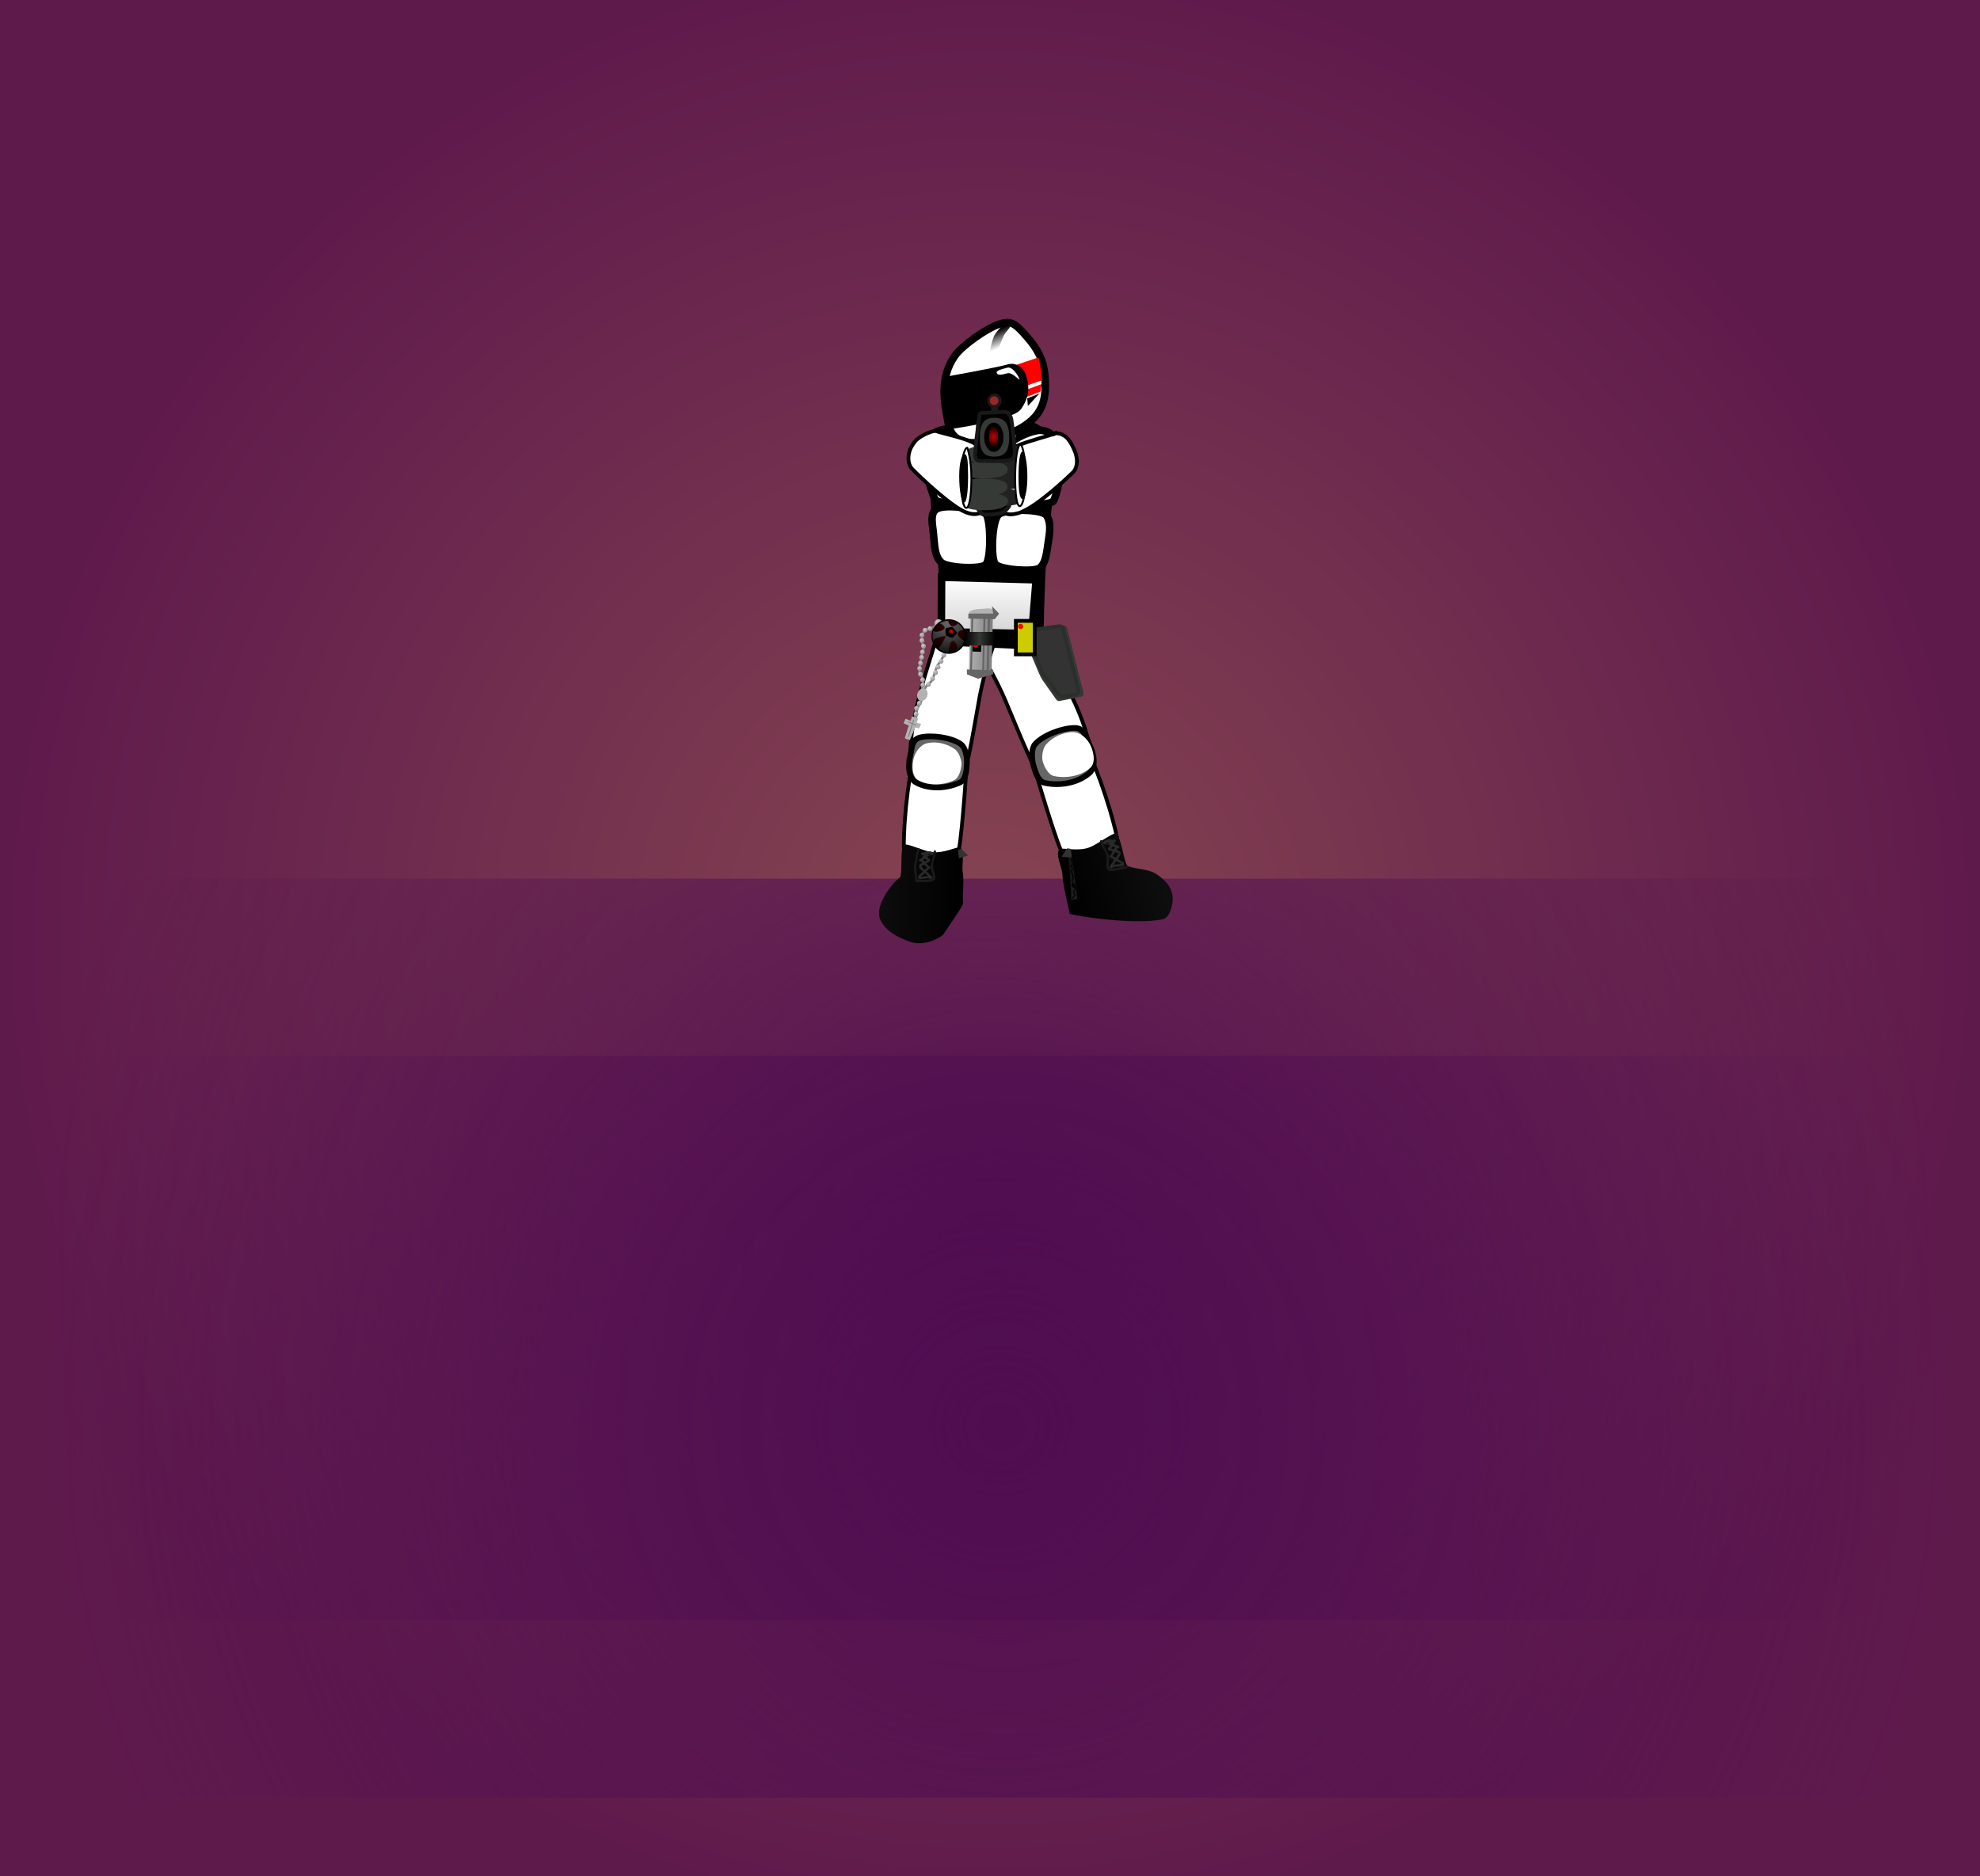 <svg version="1.1" xmlns="http://www.w3.org/2000/svg" xmlns:xlink="http://www.w3.org/1999/xlink" width="525" height="497.502" viewBox="0,0,525,497.502"><rect x="0" y="0" width="525" height="497.502" fill="#808080" stroke="none"/><defs><radialGradient cx="240" cy="180" r="262.5" gradientUnits="userSpaceOnUse" id="color-1"><stop offset="0" stop-color="#864551"/><stop offset="1" stop-color="#5f1a4c"/></radialGradient><radialGradient cx="241.003" cy="262.603" r="254.505" gradientUnits="userSpaceOnUse" id="color-2"><stop offset="0" stop-color="#500e51"/><stop offset="1" stop-color="#500e51" stop-opacity="0"/></radialGradient><linearGradient x1="259.449" y1="166.339" x2="284.796" y2="159.87" gradientUnits="userSpaceOnUse" id="color-3"><stop offset="0" stop-color="#000000"/><stop offset="1" stop-color="#0e0e0e"/></linearGradient><linearGradient x1="261.431" y1="159.414" x2="264.759" y2="172.456" gradientUnits="userSpaceOnUse" id="color-4"><stop offset="0" stop-color="#151515"/><stop offset="1" stop-color="#212121"/></linearGradient><linearGradient x1="274.163" y1="157.538" x2="276.087" y2="165.076" gradientUnits="userSpaceOnUse" id="color-5"><stop offset="0" stop-color="#292929"/><stop offset="1" stop-color="#292929"/></linearGradient><linearGradient x1="233.18" y1="165.457" x2="208.138" y2="164.712" gradientUnits="userSpaceOnUse" id="color-6"><stop offset="0" stop-color="#000000"/><stop offset="1" stop-color="#0e0e0e"/></linearGradient><linearGradient x1="221.664" y1="161.011" x2="221.442" y2="168.459" gradientUnits="userSpaceOnUse" id="color-7"><stop offset="0" stop-color="#292929"/><stop offset="1" stop-color="#292929"/></linearGradient><linearGradient x1="252.239" y1="84.332" x2="252.239" y2="102.321" gradientUnits="userSpaceOnUse" id="color-8"><stop offset="0" stop-color="#ffffff"/><stop offset="1" stop-color="#cccccc"/></linearGradient><radialGradient cx="223.894" cy="97.618" r="1.217" gradientUnits="userSpaceOnUse" id="color-9"><stop offset="0" stop-color="#cccccc"/><stop offset="1" stop-color="#7f7f7f"/></radialGradient><radialGradient cx="222.755" cy="98.206" r="1.052" gradientUnits="userSpaceOnUse" id="color-10"><stop offset="0" stop-color="#cccccc"/><stop offset="1" stop-color="#7f7f7f"/></radialGradient><radialGradient cx="221.721" cy="99.285" r="1.305" gradientUnits="userSpaceOnUse" id="color-11"><stop offset="0" stop-color="#cccccc"/><stop offset="1" stop-color="#7f7f7f"/></radialGradient><radialGradient cx="221.704" cy="100.764" r="1.305" gradientUnits="userSpaceOnUse" id="color-12"><stop offset="0" stop-color="#cccccc"/><stop offset="1" stop-color="#7f7f7f"/></radialGradient><radialGradient cx="222.122" cy="102.359" r="1.227" gradientUnits="userSpaceOnUse" id="color-13"><stop offset="0" stop-color="#cccccc"/><stop offset="1" stop-color="#7f7f7f"/></radialGradient><radialGradient cx="221.982" cy="103.897" r="1.13" gradientUnits="userSpaceOnUse" id="color-14"><stop offset="0" stop-color="#cccccc"/><stop offset="1" stop-color="#7f7f7f"/></radialGradient><radialGradient cx="221.922" cy="105.22" r="1.295" gradientUnits="userSpaceOnUse" id="color-15"><stop offset="0" stop-color="#cccccc"/><stop offset="1" stop-color="#7f7f7f"/></radialGradient><radialGradient cx="221.5" cy="106.785" r="1.217" gradientUnits="userSpaceOnUse" id="color-16"><stop offset="0" stop-color="#cccccc"/><stop offset="1" stop-color="#7f7f7f"/></radialGradient><radialGradient cx="221.196" cy="108.226" r="1.139" gradientUnits="userSpaceOnUse" id="color-17"><stop offset="0" stop-color="#cccccc"/><stop offset="1" stop-color="#7f7f7f"/></radialGradient><radialGradient cx="221.264" cy="109.736" r="1.382" gradientUnits="userSpaceOnUse" id="color-18"><stop offset="0" stop-color="#cccccc"/><stop offset="1" stop-color="#7f7f7f"/></radialGradient><radialGradient cx="221.852" cy="111.236" r="1.246" gradientUnits="userSpaceOnUse" id="color-19"><stop offset="0" stop-color="#cccccc"/><stop offset="1" stop-color="#7f7f7f"/></radialGradient><radialGradient cx="221.978" cy="112.508" r="1.373" gradientUnits="userSpaceOnUse" id="color-20"><stop offset="0" stop-color="#cccccc"/><stop offset="1" stop-color="#7f7f7f"/></radialGradient><radialGradient cx="226.011" cy="95.991" r="2.058" gradientUnits="userSpaceOnUse" id="color-21"><stop offset="0" stop-color="#cccccc"/><stop offset="1" stop-color="#7f7f7f"/></radialGradient><radialGradient cx="228.958" cy="98.021" r="1.217" gradientUnits="userSpaceOnUse" id="color-22"><stop offset="0" stop-color="#cccccc"/><stop offset="1" stop-color="#7f7f7f"/></radialGradient><radialGradient cx="229.06" cy="99.658" r="1.217" gradientUnits="userSpaceOnUse" id="color-23"><stop offset="0" stop-color="#cccccc"/><stop offset="1" stop-color="#7f7f7f"/></radialGradient><radialGradient cx="228.739" cy="101.316" r="1.217" gradientUnits="userSpaceOnUse" id="color-24"><stop offset="0" stop-color="#cccccc"/><stop offset="1" stop-color="#7f7f7f"/></radialGradient><radialGradient cx="228.1" cy="103.033" r="1.217" gradientUnits="userSpaceOnUse" id="color-25"><stop offset="0" stop-color="#cccccc"/><stop offset="1" stop-color="#7f7f7f"/></radialGradient><radialGradient cx="227.552" cy="104.666" r="1.217" gradientUnits="userSpaceOnUse" id="color-26"><stop offset="0" stop-color="#cccccc"/><stop offset="1" stop-color="#7f7f7f"/></radialGradient><radialGradient cx="226.828" cy="106.292" r="1.217" gradientUnits="userSpaceOnUse" id="color-27"><stop offset="0" stop-color="#cccccc"/><stop offset="1" stop-color="#7f7f7f"/></radialGradient><radialGradient cx="226.02" cy="107.828" r="1.217" gradientUnits="userSpaceOnUse" id="color-28"><stop offset="0" stop-color="#cccccc"/><stop offset="1" stop-color="#7f7f7f"/></radialGradient><radialGradient cx="225.354" cy="109.299" r="1.217" gradientUnits="userSpaceOnUse" id="color-29"><stop offset="0" stop-color="#cccccc"/><stop offset="1" stop-color="#7f7f7f"/></radialGradient><radialGradient cx="224.578" cy="110.906" r="1.217" gradientUnits="userSpaceOnUse" id="color-30"><stop offset="0" stop-color="#cccccc"/><stop offset="1" stop-color="#7f7f7f"/></radialGradient><radialGradient cx="223.49" cy="112.397" r="1.217" gradientUnits="userSpaceOnUse" id="color-31"><stop offset="0" stop-color="#cccccc"/><stop offset="1" stop-color="#7f7f7f"/></radialGradient><radialGradient cx="220.971" cy="117.425" r="1.246" gradientUnits="userSpaceOnUse" id="color-32"><stop offset="0" stop-color="#cccccc"/><stop offset="1" stop-color="#7f7f7f"/></radialGradient><radialGradient cx="220.323" cy="118.705" r="1.373" gradientUnits="userSpaceOnUse" id="color-33"><stop offset="0" stop-color="#cccccc"/><stop offset="1" stop-color="#7f7f7f"/></radialGradient><radialGradient cx="220.196" cy="120.294" r="1.217" gradientUnits="userSpaceOnUse" id="color-34"><stop offset="0" stop-color="#cccccc"/><stop offset="1" stop-color="#7f7f7f"/></radialGradient><radialGradient cx="228.739" cy="96.75" r="9.747" gradientUnits="userSpaceOnUse" id="color-35"><stop offset="0" stop-color="#666666"/><stop offset="1" stop-color="#000000"/></radialGradient><radialGradient cx="228.164" cy="99.985" r="4.189" gradientUnits="userSpaceOnUse" id="color-36"><stop offset="0" stop-color="#370000"/><stop offset="1" stop-color="#000000"/></radialGradient><radialGradient cx="230.052" cy="101.348" r="3.573" gradientUnits="userSpaceOnUse" id="color-37"><stop offset="0" stop-color="#370000"/><stop offset="1" stop-color="#000000"/></radialGradient><radialGradient cx="227.756" cy="97.567" r="3.306" gradientUnits="userSpaceOnUse" id="color-38"><stop offset="0" stop-color="#370000"/><stop offset="1" stop-color="#000000"/></radialGradient><radialGradient cx="231.53" cy="99.171" r="2.907" gradientUnits="userSpaceOnUse" id="color-39"><stop offset="0" stop-color="#370000"/><stop offset="1" stop-color="#000000"/></radialGradient><radialGradient cx="230.095" cy="97.078" r="2.188" gradientUnits="userSpaceOnUse" id="color-40"><stop offset="0" stop-color="#370000"/><stop offset="1" stop-color="#000000"/></radialGradient><radialGradient cx="229.759" cy="98.628" r="1.067" gradientUnits="userSpaceOnUse" id="color-41"><stop offset="0" stop-color="#ff0000"/><stop offset="1" stop-color="#000000"/></radialGradient><linearGradient x1="241.463" y1="18.912" x2="243.239" y2="23.301" gradientUnits="userSpaceOnUse" id="color-42"><stop offset="0" stop-color="#000000"/><stop offset="1" stop-color="#ffffff"/></linearGradient><linearGradient x1="240.76" y1="94.783" x2="234.754" y2="94.635" gradientUnits="userSpaceOnUse" id="color-43"><stop offset="0" stop-color="#7f7f7f"/><stop offset="1" stop-color="#b2b2b2"/></linearGradient><linearGradient x1="241.436" y1="98.823" x2="237.105" y2="98.823" gradientUnits="userSpaceOnUse" id="color-44"><stop offset="0" stop-color="#000000"/><stop offset="1" stop-color="#353935"/></linearGradient><linearGradient x1="233.375" y1="98.823" x2="237.261" y2="98.823" gradientUnits="userSpaceOnUse" id="color-45"><stop offset="0" stop-color="#000000"/><stop offset="1" stop-color="#353935"/></linearGradient><radialGradient cx="240.953" cy="47.069" r="2.961" gradientUnits="userSpaceOnUse" id="color-46"><stop offset="0" stop-color="#c30000"/><stop offset="1" stop-color="#c30000" stop-opacity="0"/></radialGradient><radialGradient cx="243.003" cy="309.603" r="254.505" gradientUnits="userSpaceOnUse" id="color-47"><stop offset="0" stop-color="#500e51"/><stop offset="1" stop-color="#500e51" stop-opacity="0"/></radialGradient></defs><g transform="translate(22.5,68.751)"><g data-paper-data="{&quot;isPaintingLayer&quot;:true}" fill-rule="nonzero" stroke-linejoin="miter" stroke-miterlimit="10" stroke-dasharray="" stroke-dashoffset="0" style="mix-blend-mode: normal"><path d="M-22.5,428.751v-497.502h525v497.502z" fill="url(#color-1)" stroke="none" stroke-width="0" stroke-linecap="butt"/><path d="M-13.502,360.951v-196.697h509.009v196.697z" fill="url(#color-2)" stroke="none" stroke-width="0" stroke-linecap="butt"/><g><path d="M250.865,131.921c0,0 10.617,-10.366 13.543,-4.91c2.766,5.157 7.092,16.412 9.253,26.224c-0.19,3.37 -12.739,8.178 -14.8,3.613c-2.062,-4.565 -7.996,-24.928 -7.996,-24.928z" data-paper-data="{&quot;origRot&quot;:0,&quot;index&quot;:null}" fill="#ffffff" stroke="#000000" stroke-width="1" stroke-linecap="round"/><path d="M252.371,98.779c2.789,5.167 4.691,7.94 7.34,13.18c3.329,6.583 5.113,10.387 6.88,17.549c-0.042,3.636 -13.625,7.925 -15.908,2.977c-2.284,-4.948 -5.116,-12.011 -6.705,-15.709c-2.454,-5.765 -6.454,-12.376 -6.454,-12.376c0,0 11.651,-11.54 14.847,-5.62z" data-paper-data="{&quot;origRot&quot;:0,&quot;index&quot;:null}" fill="#ffffff" stroke="#000000" stroke-width="1" stroke-linecap="round"/><g data-paper-data="{&quot;origRot&quot;:0}" stroke-linecap="round"><path d="M266.371,128.674c1.124,2.245 1.922,5.941 -0.059,7.604c-3.006,2.62 -7.806,3.465 -11.805,2.589c-1.878,-0.432 -2.577,-3.239 -3.113,-5.09c-0.308,-1.588 -0.482,-3.999 0.584,-5.212c2.129,-2.421 7.428,-4.331 10.536,-4.271c2.446,-0.017 2.816,2.305 3.857,4.381z" data-paper-data="{&quot;origPos&quot;:null}" fill="#666666" stroke="#000000" stroke-width="1.5"/><path d="M266.571,128.755c0.914,1.824 1.562,4.827 -0.048,6.178c-2.442,2.129 -6.342,2.815 -9.591,2.103c-1.526,-0.351 -2.568,-2.485 -2.988,-3.993c-0.266,-1.286 0.061,-3.397 0.933,-4.377c1.735,-1.95 4.548,-3.31 7.091,-3.269c1.964,-0.007 3.757,1.671 4.603,3.358z" fill="#ffffff" stroke="none" stroke-width="0.812"/></g><path d="M259.183,163.086c-0.102,-2.028 -2.212,-5.885 -0.529,-6.713c0.665,-0.327 4.548,0.637 7.383,-0.296c2.757,-0.908 7.044,-4.688 7.693,-3.623c1.327,2.175 1.885,8.113 2.88,8.506c2.2,0.865 5.425,0.573 7.822,2.288c2.397,1.716 4.177,3.68 4.006,6.837c-0.037,0.683 -0.537,4.432 -2.542,4.909c-7.257,1.727 -24.631,-1.012 -24.728,-1.46c0,0 -1.834,-7.458 -1.985,-10.449z" fill="url(#color-3)" stroke="none" stroke-width="1" stroke-linecap="round"/><g stroke="none" stroke-linecap="butt"><g data-paper-data="{&quot;origPos&quot;:null}"><path d="M261.555,169.877c0,0 -0.152,-3.642 -0.286,-6.052c-0.163,-2.932 -0.779,-7.42 -0.779,-7.42c0,0 0.175,-0.062 0.383,-0.032c0.293,0.042 0.718,0.26 0.718,0.26l1.524,12.992z" data-paper-data="{&quot;origPos&quot;:null}" fill="url(#color-4)" stroke-width="0"/><path d="M261.766,162.902c0.106,0.01 0.115,0.1 0.115,0.13c0.041,0.066 0.08,0.13 0.109,0.203c0.278,0.702 0.362,0.915 -0.061,1.525c-0.273,0.384 0.268,0.197 0.288,0.709c0.004,0.105 0.436,0.203 0.381,0.311c-0.33,0.636 0.438,0.646 0.076,1.369c-0.23,0.444 -0.719,0.838 -0.059,1.169c0.27,0.455 -0.442,0.833 -0.643,1.235c0,0 -0.057,0.114 -0.171,0.057c-0.114,-0.057 -0.057,-0.171 -0.057,-0.171c0.133,-0.266 0.644,-0.86 0.741,-0.9c-0.77,-0.397 -0.288,-0.975 -0.039,-1.503c0.25,-0.499 -1.126,-0.52 -0.816,-1.18c0.067,-0.133 0.212,-0.426 0.308,-0.552c-0.169,-0.05 -0.489,-0.279 -0.218,-0.688c0.244,-0.353 0.192,-0.888 0.034,-1.286c-0.026,-0.067 -0.059,-0.115 -0.097,-0.176l-0.029,-0.136c0,0 0.012,-0.127 0.139,-0.115z" data-paper-data="{&quot;origPos&quot;:null,&quot;origRot&quot;:0}" fill="#000000" stroke-width="0.5"/><path d="M262,163.499c-0.106,-0.003 -0.122,-0.091 -0.124,-0.121c-0.046,-0.063 -0.089,-0.124 -0.123,-0.195c-0.327,-0.681 -0.425,-0.887 -0.046,-1.526c0.246,-0.402 -0.282,-0.178 -0.337,-0.687c-0.011,-0.105 0.276,-0.412 0.323,-0.524c0.285,-0.658 -0.482,-0.613 -0.172,-1.36c0.198,-0.459 -0.174,-0.674 -0.856,-0.958c-0.301,-0.435 0.383,-0.862 0.555,-1.277c0,0 0.049,-0.118 0.167,-0.069c0.118,0.049 0.069,0.167 0.069,0.167c-0.114,0.275 -0.582,0.903 -0.676,0.95c0.796,0.341 1.188,0.74 0.977,1.284c-0.214,0.516 0.435,0.68 0.172,1.36c-0.057,0.137 -0.181,0.44 -0.268,0.572c0.173,0.038 0.507,0.244 0.266,0.671c-0.219,0.369 -0.129,0.899 0.057,1.286c0.031,0.065 0.067,0.111 0.109,0.168l0.038,0.133c0,0 -0.003,0.128 -0.131,0.124z" data-paper-data="{&quot;origPos&quot;:null,&quot;index&quot;:null}" fill="#000000" stroke-width="0.5"/></g><path d="M258.998,158.441l1.464,-2.24l0.945,0.155l0.22,2.263z" data-paper-data="{&quot;origPos&quot;:null}" fill="#333333" stroke-width="0"/></g><g stroke="none" stroke-width="0.5" stroke-linecap="butt"><path d="M275.471,160.091c0.009,0.032 0.014,0.062 0.014,0.089c0.039,0.033 0.077,0.085 0.108,0.164c0.123,0.313 -0.103,0.429 -0.103,0.429c-0.91,0.467 -2.19,0.057 -3.043,0.608c-0.048,0.025 -0.096,0.049 -0.144,0.074l-0.258,0.047c-0.049,0.02 -0.114,0.024 -0.185,-0.027c-0.047,-0.027 -0.095,-0.075 -0.13,-0.159c-0.041,-0.08 -0.048,-0.154 -0.042,-0.215c0.002,-0.1 0.042,-0.162 0.084,-0.2c0.419,-0.527 0.779,-1.091 1.165,-1.648c-0.235,-0.159 -0.458,-0.33 -0.661,-0.516l-0.242,0.036c-0.138,0.02 -0.279,-0.112 -0.315,-0.295c-0.023,-0.117 0.003,-0.227 0.06,-0.296l0.188,-0.235l0.02,0.027c0.149,-0.17 0.328,-0.534 0.522,-0.93c-0.229,-0.092 -0.46,-0.196 -0.687,-0.248v0.001l-0.322,-0.056c-0.118,-0.017 -0.227,-0.137 -0.257,-0.295c-0.023,-0.117 0.003,-0.227 0.06,-0.296l0.188,-0.235l0.074,0.099c0.078,-0.239 0.205,-0.469 0.361,-0.685c-0.329,-0.185 -1.751,-0.093 -1.947,-0.278c-0.206,-1.063 1.725,-1.482 2.733,-1.033l0.074,-0.038l-0.001,-0.18l0.322,0.056c0.118,0.017 0.227,0.137 0.257,0.295c0.031,0.158 -0.026,0.302 -0.131,0.352c-0.063,0.032 -0.181,0.093 -0.283,0.145c-0.057,0.03 -0.11,0.056 -0.144,0.074c-0.267,0.059 0.549,0.102 0.233,0.469c0.329,0.132 0.636,0.229 0.859,0.267l0.158,0.027c0.118,0.017 0.227,0.137 0.257,0.295c0.036,0.183 -0.047,0.349 -0.185,0.369l-0.307,0.045l-0.003,-0.016c-0.075,0.152 -0.164,0.311 -0.261,0.473c1.395,0.351 1.435,0.958 0.354,2.31c-0.014,0.018 -0.029,0.036 -0.043,0.054c0.502,0.318 0.984,0.647 1.241,0.755l0.174,0.079c0,0 0.094,-0.086 0.187,0.239zM273.454,159.577c-0.234,0.331 -0.457,0.668 -0.685,0.999c0.672,-0.136 1.406,-0.079 2.061,-0.267c-0.43,-0.222 -0.91,-0.459 -1.376,-0.732zM274.066,157.472c-0.289,-0.049 -0.646,-0.164 -0.883,-0.23c-0.259,0.387 -0.53,0.761 -0.743,1.068c0.221,0.023 0.547,0.18 0.901,0.384c0.061,-0.081 0.124,-0.162 0.188,-0.242c0.163,-0.204 0.357,-0.653 0.538,-0.98zM271.662,154.732c-0.421,0.076 -0.848,0.086 -1.124,0.033c0.19,0.132 0.418,0.265 0.658,0.389c0.149,-0.151 0.307,-0.292 0.466,-0.421zM273.147,155.897c-0.17,-0.064 -0.348,-0.138 -0.527,-0.219c-0.208,0.233 -0.41,0.435 -0.595,0.536c0.255,0.09 0.51,0.202 0.764,0.274c0.117,-0.222 0.238,-0.429 0.358,-0.591z" data-paper-data="{&quot;origPos&quot;:null,&quot;origRot&quot;:0}" fill="url(#color-5)"/><path d="M276.392,161.426c-0.089,0.07 -0.172,0.087 -0.243,0.078l0.017,0.01c-1.336,0.341 -2.6,0.731 -3.983,0.737c-2.184,0.011 -0.965,-2.742 -1.296,-4.041c-0.242,-1.35 -1.376,-2.365 -1.73,-3.753c0,0 -0.084,-0.328 0.244,-0.412c0.328,-0.084 0.412,0.244 0.412,0.244c0.245,0.961 1.331,3.079 1.73,3.753c0.344,1.346 -0.69,3.538 0.637,3.532c1.326,-0.006 2.535,-0.389 3.819,-0.716l0.451,0.093c0,0 0.21,0.266 -0.057,0.476z" data-paper-data="{&quot;origPos&quot;:null}" fill="#1a1a1a"/></g><path d="M234.005,131.494c0,0 -1.287,20.273 -2.259,24.971c-0.972,4.698 -13.706,2.828 -14.589,-0.282c-0.032,-9.622 1.657,-21.047 3.163,-26.445c1.594,-5.711 13.685,1.756 13.685,1.756z" data-paper-data="{&quot;origPos&quot;:null,&quot;origRot&quot;:0,&quot;index&quot;:null}" fill="#ffffff" stroke="#000000" stroke-width="1" stroke-linecap="round"/><path d="M240.717,102.981c0,0 -2.356,7.016 -3.443,12.917c-0.711,3.788 -1.881,10.982 -2.981,16.084c-1.099,5.102 -14.691,3.934 -15.491,0.545c0.153,-7.064 1.025,-10.992 2.759,-17.841c1.381,-5.451 2.578,-8.441 4.104,-13.853c1.749,-6.201 15.052,2.148 15.052,2.148z" data-paper-data="{&quot;origPos&quot;:null,&quot;origRot&quot;:0,&quot;index&quot;:null}" fill="#ffffff" stroke="#000000" stroke-width="1" stroke-linecap="round"/><g data-paper-data="{&quot;origPos&quot;:null,&quot;origRot&quot;:0}" stroke-linecap="round"><path d="M218.834,131.702c0.539,-2.158 0.399,-4.405 2.689,-4.901c2.892,-0.706 8.245,-0.029 10.74,1.788c1.25,0.911 1.592,3.201 1.636,4.749c-0.115,1.842 -0.18,4.612 -1.845,5.409c-3.555,1.656 -8.218,1.87 -11.575,0.05c-2.199,-1.14 -2.227,-4.762 -1.646,-7.095z" data-paper-data="{&quot;origPos&quot;:null}" fill="#666666" stroke="#000000" stroke-width="1.5"/><path d="M219.739,132.437c0.438,-1.754 1.763,-3.697 3.6,-4.101c2.368,-0.57 5.282,0.113 7.311,1.572c1.02,0.733 1.767,2.639 1.788,3.896c-0.078,1.497 -0.605,3.71 -1.958,4.357c-2.888,1.345 -6.677,1.519 -9.404,0.04c-1.787,-0.926 -1.809,-3.869 -1.337,-5.764z" data-paper-data="{&quot;origPos&quot;:null}" fill="#ffffff" stroke="none" stroke-width="0.812"/></g><path d="M210.709,174.56c-1.054,-3.405 3.432,-9.273 5.308,-10.541c0.848,-0.575 0.127,-6.242 0.913,-8.552c0.384,-1.131 5.182,1.505 7.948,1.777c2.845,0.28 6.272,-1.434 6.962,-1.267c1.746,0.421 0.58,4.467 0.909,6.385c0.484,2.827 -0.139,5.641 0.113,8.517c0.004,0.503 -3.11,5.018 -5.14,8.015c-0.774,1.143 -5.282,3.274 -8.617,2.203c-3.334,-1.072 -7.342,-3.13 -8.396,-6.535z" data-paper-data="{&quot;origPos&quot;:null}" fill="url(#color-6)" stroke="none" stroke-width="1" stroke-linecap="round"/><path d="M231.779,158.837l-0.268,-2.161l0.85,-0.342l1.837,1.788z" fill="#333333" stroke="none" stroke-width="0" stroke-linecap="butt"/><g stroke="none" stroke-width="0.5" stroke-linecap="butt"><path d="M221.1,163.408l0.146,-0.111c0.218,-0.155 0.599,-0.563 1.002,-0.965c-0.017,-0.014 -0.034,-0.028 -0.052,-0.042c-1.293,-1.038 -1.383,-1.613 -0.152,-2.233c-0.125,-0.131 -0.241,-0.261 -0.343,-0.387l0,0.015l-0.297,0.022c-0.133,0.01 -0.245,-0.127 -0.25,-0.306c-0.004,-0.154 0.072,-0.289 0.179,-0.33l0.142,-0.059c0.2,-0.083 0.467,-0.238 0.747,-0.43c-0.373,-0.276 0.381,-0.488 0.119,-0.487c-0.035,-0.009 -0.09,-0.023 -0.15,-0.039c-0.106,-0.028 -0.229,-0.06 -0.295,-0.077c-0.108,-0.025 -0.192,-0.148 -0.196,-0.302c-0.004,-0.154 0.072,-0.289 0.179,-0.33l0.289,-0.119l0.036,0.168l0.077,0.02c0.848,-0.631 2.741,-0.642 2.77,0.394c-0.145,0.214 -1.493,0.425 -1.762,0.667c0.192,0.169 0.358,0.357 0.481,0.564l0.049,-0.108l0.225,0.18c0.068,0.053 0.115,0.15 0.118,0.264c0.004,0.154 -0.072,0.289 -0.179,0.33l-0.289,0.119l-0,-0.001c-0.201,0.096 -0.395,0.241 -0.59,0.375c0.264,0.329 0.508,0.632 0.682,0.76l0.013,-0.029l0.225,0.18c0.068,0.053 0.115,0.15 0.118,0.264c0.005,0.179 -0.099,0.332 -0.232,0.342l-0.234,0.017c-0.151,0.216 -0.324,0.423 -0.51,0.621c0.477,0.44 0.931,0.892 1.433,1.297c0.047,0.026 0.097,0.076 0.12,0.169c0.019,0.056 0.027,0.127 0.006,0.21c-0.015,0.086 -0.049,0.141 -0.088,0.176c-0.056,0.063 -0.117,0.073 -0.167,0.064l-0.251,0.01c-0.05,-0.013 -0.1,-0.026 -0.15,-0.039c-0.913,-0.337 -2.023,0.315 -2.971,0.068c0,0 -0.236,-0.061 -0.186,-0.38c0.013,-0.081 0.037,-0.137 0.067,-0.176c-0.005,-0.026 -0.007,-0.054 -0.005,-0.086c0.018,-0.324 0.125,-0.263 0.125,-0.263zM221.62,163.74c0.652,0.039 1.325,-0.168 1.982,-0.181c-0.282,-0.262 -0.561,-0.53 -0.849,-0.791c-0.378,0.352 -0.778,0.675 -1.133,0.972zM221.741,160.929c0.237,0.267 0.513,0.647 0.707,0.803c0.077,0.061 0.152,0.124 0.226,0.187c0.288,-0.265 0.56,-0.479 0.762,-0.547c-0.263,-0.242 -0.595,-0.535 -0.918,-0.842c-0.207,0.111 -0.517,0.293 -0.777,0.399zM223.938,158.162c0.199,-0.166 0.384,-0.337 0.534,-0.501c-0.247,0.107 -0.648,0.188 -1.057,0.204c0.175,0.088 0.353,0.187 0.523,0.296zM222.728,159.743c0.223,-0.12 0.437,-0.278 0.657,-0.416c-0.194,-0.055 -0.425,-0.202 -0.668,-0.376c-0.15,0.113 -0.301,0.219 -0.447,0.315c0.146,0.126 0.302,0.295 0.458,0.477z" data-paper-data="{&quot;origPos&quot;:null,&quot;origRot&quot;:0}" fill="url(#color-7)"/><path d="M220.241,164.679l0.402,-0.181c1.268,0.038 2.479,0.142 3.719,-0.129c1.241,-0.271 -0.183,-2.104 -0.144,-3.434c0.232,-0.713 0.804,-2.92 0.832,-3.869c0,0 0.01,-0.324 0.334,-0.315c0.324,0.01 0.315,0.334 0.315,0.334c-0.041,1.371 -0.888,2.557 -0.832,3.869c-0.038,1.284 1.677,3.602 -0.366,4.048c-1.295,0.283 -2.557,0.183 -3.877,0.144l0.013,-0.012c-0.064,0.023 -0.145,0.025 -0.244,-0.022c-0.293,-0.14 -0.152,-0.433 -0.152,-0.433z" data-paper-data="{&quot;origPos&quot;:null}" fill="#1a1a1a"/></g><path d="M226.451,99.663c0,0 0.434,-12.567 -0.37,-20.544c-0.555,-5.507 -4.222,-20.216 0.37,-31.463c4.592,-11.248 27.49,-6.594 29.798,-0.37c2.308,6.224 -0.982,26.851 -1.296,31.463c-0.555,8.162 -0.74,20.914 -0.74,20.914z" data-paper-data="{&quot;origPos&quot;:null}" fill="#000000" stroke="none" stroke-width="0" stroke-linecap="butt"/><path d="M223.015,49.429c0.672,-3.293 4.089,-4.831 6.941,-4.289c2.852,0.542 6.804,2.509 8.646,4.727c1.144,1.383 1.897,11.441 -0.111,13.326c-1.79,1.795 -12.402,2.068 -13.104,0.444c-1.517,-3.53 -3.217,-10.066 -2.372,-14.208z" data-paper-data="{&quot;origPos&quot;:null,&quot;index&quot;:null}" fill="#ffffff" stroke="#000000" stroke-width="2" stroke-linecap="round"/><path d="M256.911,63.955c-0.702,1.623 -11.313,1.35 -13.104,-0.444c-2.008,-1.884 -1.255,-11.943 -0.111,-13.326c1.842,-2.219 5.794,-4.186 8.646,-4.727c2.852,-0.542 5.406,1.367 6.077,4.66c0.845,4.142 0.008,10.307 -1.509,13.838z" data-paper-data="{&quot;origPos&quot;:null}" fill="#ffffff" stroke="#000000" stroke-width="2" stroke-linecap="round"/><path d="M254.991,67.92c1.594,2.416 0.551,5.831 0.222,8.717c-0.312,1.859 -0.592,4.176 -2.11,5.275c-1.466,1.068 -10.156,0.5 -11.66,-0.999c-1.284,-1.254 -1.023,-11.285 0.777,-13.159c1.494,-1.655 11.622,-1.572 12.77,0.167z" data-paper-data="{&quot;origPos&quot;:null}" fill="#ffffff" stroke="#000000" stroke-width="2" stroke-linecap="round"/><path d="M239.017,67.635c1.209,1.869 1.333,11.637 -0.111,13.326c-1.142,1.308 -10.211,0.945 -11.826,-0.555c-1.847,-1.715 -1.761,-4.811 -2.054,-7.329c-0.139,-2.279 -1.139,-5.612 0.777,-6.829c2.503,-1.588 12.432,0.165 13.215,1.388z" data-paper-data="{&quot;origPos&quot;:null}" fill="#ffffff" stroke="#000000" stroke-width="2" stroke-linecap="round"/><path d="M250.98,100.656l-23.894,-0.777l0.074,-15.547l25.078,0.666z" data-paper-data="{&quot;origPos&quot;:null}" fill="url(#color-8)" stroke="#000000" stroke-width="2" stroke-linecap="round"/><g fill="#000000" stroke="none"><path d="M249.373,49.85l1.835,0.085l-0.256,2.817l2.689,0.085v1.622l-2.732,-0.213v8.409l-1.707,-0.085l0.128,-8.409l-2.689,0.085v-1.409l2.817,0.085z" stroke-width="0.154" stroke-linecap="round"/><g stroke-width="0.121" stroke-linecap="butt"><path d="M253.829,62.488c0,0.121 -0.04,0.175 -0.121,0.175c-0.591,0.027 -1.183,0.04 -1.774,0.067c-0.04,0 -0.067,0 -0.094,0c0,-0.107 -0.013,-0.188 -0.013,-0.282c0,-0.04 0.04,-0.094 0.081,-0.094c0.094,-0.027 0.188,-0.04 0.296,-0.067c0.175,-0.04 0.202,-0.081 0.202,-0.255c0,-0.376 0.027,-0.766 0.013,-1.142c-0.013,-0.564 -0.054,-1.142 -0.067,-1.707c0,-0.322 0.027,-0.632 0.027,-0.954c0,-0.229 0,-0.47 -0.013,-0.712c-0.04,0.094 -0.083,0.188 -0.134,0.282c-0.208,0.39 -0.433,0.699 -0.659,1.042c-0.184,0.282 -0.42,0.469 -0.598,0.726c-0.157,0.228 -0.305,0.454 -0.484,0.659c-0.13,0.147 -0.197,0.54 -0.356,0.423c-0.694,-0.565 -0.99,-1.251 -1.505,-1.868c-0.304,-0.372 -0.653,-0.733 -0.954,-1.102c-0.075,-0.092 -0.054,-0.081 -0.067,-0.121h-0.027c0,0.269 0,0.538 0,0.806c0.013,0.645 0.027,1.304 0.027,1.949c0,0.484 -0.027,0.981 -0.04,1.465c0,0.121 0.013,0.242 0.027,0.363c0.013,0.094 0.094,0.148 0.188,0.161c0.067,0.013 0.121,0.013 0.188,0.013c0.094,0 0.107,0.054 0.094,0.121c-0.013,0.081 -0.013,0.148 -0.013,0.228c0,0.067 -0.04,0.067 -0.094,0.067c-0.228,0.013 -0.457,0.027 -0.672,0.027c-0.242,0.013 -0.47,0.013 -0.712,0.027c-0.081,0 -0.121,-0.013 -0.107,-0.107c0.013,-0.081 0,-0.161 0,-0.228c0,-0.081 0.04,-0.107 0.121,-0.121c0.107,-0.013 0.215,-0.027 0.309,-0.067c0.027,-0.013 0.067,-0.067 0.067,-0.094c0.013,-0.309 0.013,-0.632 0.027,-0.941c0.013,-0.336 0.04,-0.672 0.054,-1.021c0,-0.094 0,-0.202 -0.013,-0.296c-0.04,-0.322 -0.027,-0.659 -0.027,-1.008c0,-0.511 -0.013,-1.008 -0.013,-1.519c0,-0.175 0,-0.363 -0.013,-0.538c-0.027,-0.121 -0.107,-0.175 -0.229,-0.175c-0.013,0 -0.027,0 -0.027,0c-0.242,-0.013 -0.282,-0.081 -0.228,-0.309c0,-0.027 0.054,-0.067 0.081,-0.067c0.107,0 0.215,0 0.323,0c0.322,0.013 0.645,0 0.954,0c0.175,0 0.193,0.1 0.269,0.188c0.352,0.391 0.545,0.759 0.813,1.156c0.363,0.469 0.697,0.966 1.082,1.445c0.096,0.12 0.013,0.11 0.121,0c0.511,-0.511 0.999,-1.052 1.438,-1.566c0.236,-0.275 0.385,-0.622 0.632,-0.887c0.109,-0.117 0.175,-0.282 0.39,-0.282c0.376,0.013 0.766,0 1.142,0.013c0.081,0 0.107,0.04 0.107,0.121c0,0.202 0,0.202 -0.215,0.215c-0.215,0 -0.282,-0.054 -0.282,0.269c0,0.269 0,0.524 0.013,0.793c0,0.094 0.013,0.188 0.013,0.282c0,0.457 0,0.9 0,1.357c0,0.578 -0.013,1.142 -0.013,1.72c0,0.322 -0.013,0.645 -0.027,0.981c0,0.175 0.04,0.242 0.215,0.255c0.054,0 0.107,0.027 0.161,0.013c0.121,-0.027 0.121,0.054 0.121,0.121z"/></g></g><g><path d="M220.057,121.649c0,0 0.041,0.2 0.073,0.16c0.091,-0.113 0.129,-0.307 0.174,-0.467c0.023,-0.082 0.012,-0.171 0.029,-0.255c0.032,-0.164 0.094,-0.323 0.115,-0.488c0.014,-0.111 -0.001,-0.224 -0.008,-0.335c-0.006,-0.092 -0.033,-0.184 -0.03,-0.277c0.006,-0.171 -0.003,-0.35 0.057,-0.51c0.152,-0.41 0.388,-0.785 0.572,-1.181c0.046,-0.099 0.044,-0.162 0.087,-0.233c0.077,-0.13 0.191,-0.235 0.268,-0.365c0.042,-0.071 0.05,-0.147 0.087,-0.233c0.146,-0.344 0.449,-1.028 0.449,-1.028" fill="none" stroke="#7f7f7f" stroke-width="0.897" stroke-linecap="round"/><path d="M222.097,114.46c-0.344,-0.431 0.296,-2.176 0.112,-3.24c-0.097,-0.56 -0.878,-0.871 -0.923,-1.437c-0.113,-1.403 0.247,-2.811 0.469,-4.2c0.145,-0.905 0.601,-1.765 0.633,-2.681c0.02,-0.569 -0.504,-1.07 -0.484,-1.638c0.032,-0.916 0.164,-1.892 0.633,-2.681c0.246,-0.415 0.879,-0.402 1.318,-0.603c0.439,-0.201 0.918,-0.333 1.318,-0.603c0.422,-0.285 0.637,-0.873 1.117,-1.043c0.442,-0.156 0.961,-0.007 1.4,0.156c0.439,0.163 0.929,0.39 1.162,0.797c0.253,0.442 0.109,1.013 0.164,1.519c0.055,0.506 0.251,1.018 0.164,1.519c-0.233,1.35 -0.632,2.678 -1.11,3.962c-0.32,0.859 -0.816,1.647 -1.273,2.443c-0.234,0.407 -0.606,0.733 -0.797,1.162c-0.555,1.247 -0.798,2.632 -1.43,3.843c-0.235,0.451 -0.775,0.666 -1.117,1.043c-0.483,0.533 -1.107,1.994 -1.355,1.683z" fill="none" stroke="#7f7f7f" stroke-width="0.615" stroke-linecap="round"/><path d="M224.673,97.675c0.068,0.148 0.079,0.322 0.018,0.487c-0.061,0.165 -0.184,0.289 -0.332,0.357c-0.148,0.068 -0.322,0.079 -0.487,0.018c-0.165,-0.061 -0.289,-0.184 -0.357,-0.332c-0.068,-0.148 -0.079,-0.322 -0.018,-0.487c0.061,-0.165 0.184,-0.289 0.332,-0.357c0.148,-0.068 0.322,-0.079 0.487,-0.018c0.165,0.061 0.289,0.184 0.357,0.332z" fill="url(#color-9)" stroke="none" stroke-width="0.135" stroke-linecap="butt"/><path d="M223.322,98.121c0.068,0.148 0.079,0.322 0.018,0.487c-0.061,0.165 -0.184,0.289 -0.332,0.357c-0.148,0.068 -0.322,0.079 -0.487,0.018c-0.165,-0.061 -0.289,-0.184 -0.357,-0.332c-0.068,-0.148 -0.079,-0.322 -0.018,-0.487c0.061,-0.165 0.184,-0.289 0.332,-0.357c0.148,-0.068 0.322,-0.079 0.487,-0.018c0.165,0.061 0.289,0.184 0.357,0.332z" fill="url(#color-10)" stroke="none" stroke-width="0.135" stroke-linecap="butt"/><path d="M222.539,99.429c0.068,0.148 0.079,0.322 0.018,0.487c-0.061,0.165 -0.184,0.289 -0.332,0.357c-0.148,0.068 -0.322,0.079 -0.487,0.018c-0.165,-0.061 -0.289,-0.184 -0.357,-0.332c-0.068,-0.148 -0.079,-0.322 -0.018,-0.487c0.061,-0.165 0.184,-0.289 0.332,-0.357c0.148,-0.068 0.322,-0.079 0.487,-0.018c0.165,0.061 0.289,0.184 0.357,0.332z" fill="url(#color-11)" stroke="none" stroke-width="0.135" stroke-linecap="butt"/><path d="M222.543,100.852c0.068,0.148 0.079,0.322 0.018,0.487c-0.061,0.165 -0.184,0.289 -0.332,0.357c-0.148,0.068 -0.322,0.079 -0.487,0.018c-0.165,-0.061 -0.289,-0.184 -0.357,-0.332c-0.068,-0.148 -0.079,-0.322 -0.018,-0.487c0.061,-0.165 0.184,-0.289 0.332,-0.357c0.148,-0.068 0.322,-0.079 0.487,-0.018c0.165,0.061 0.289,0.184 0.357,0.332z" fill="url(#color-12)" stroke="none" stroke-width="0.135" stroke-linecap="butt"/><path d="M222.95,102.307c0.068,0.148 0.079,0.322 0.018,0.487c-0.061,0.165 -0.184,0.289 -0.332,0.357c-0.148,0.068 -0.322,0.079 -0.487,0.018c-0.165,-0.061 -0.289,-0.184 -0.357,-0.332c-0.068,-0.148 -0.079,-0.322 -0.018,-0.487c0.061,-0.165 0.184,-0.289 0.332,-0.357c0.148,-0.068 0.322,-0.079 0.487,-0.018c0.165,0.061 0.289,0.184 0.357,0.332z" fill="url(#color-13)" stroke="none" stroke-width="0.135" stroke-linecap="butt"/><path d="M222.648,103.912c0.068,0.148 0.079,0.322 0.018,0.487c-0.061,0.165 -0.184,0.289 -0.332,0.357c-0.148,0.068 -0.322,0.079 -0.487,0.018c-0.165,-0.061 -0.289,-0.184 -0.357,-0.332c-0.068,-0.148 -0.079,-0.322 -0.018,-0.487c0.061,-0.165 0.184,-0.289 0.332,-0.357c0.148,-0.068 0.322,-0.079 0.487,-0.018c0.165,0.061 0.289,0.184 0.357,0.332z" fill="url(#color-14)" stroke="none" stroke-width="0.135" stroke-linecap="butt"/><path d="M222.424,105.31c0.068,0.148 0.079,0.322 0.018,0.487c-0.061,0.165 -0.184,0.289 -0.332,0.357c-0.148,0.068 -0.322,0.079 -0.487,0.018c-0.165,-0.061 -0.289,-0.184 -0.357,-0.332c-0.068,-0.148 -0.079,-0.322 -0.018,-0.487c0.061,-0.165 0.184,-0.289 0.332,-0.357c0.148,-0.068 0.322,-0.079 0.487,-0.018c0.165,0.061 0.289,0.184 0.357,0.332z" fill="url(#color-15)" stroke="none" stroke-width="0.135" stroke-linecap="butt"/><path d="M222.142,106.864c0.068,0.148 0.079,0.322 0.018,0.487c-0.061,0.165 -0.184,0.289 -0.332,0.357c-0.148,0.068 -0.322,0.079 -0.487,0.018c-0.165,-0.061 -0.289,-0.184 -0.357,-0.332c-0.068,-0.148 -0.079,-0.322 -0.018,-0.487c0.061,-0.165 0.184,-0.289 0.332,-0.357c0.148,-0.068 0.322,-0.079 0.487,-0.018c0.165,0.061 0.289,0.184 0.357,0.332z" fill="url(#color-16)" stroke="none" stroke-width="0.135" stroke-linecap="butt"/><path d="M221.918,108.262c0.068,0.148 0.079,0.322 0.018,0.487c-0.061,0.165 -0.184,0.289 -0.332,0.357c-0.148,0.068 -0.322,0.079 -0.487,0.018c-0.165,-0.061 -0.289,-0.184 -0.357,-0.332c-0.068,-0.148 -0.079,-0.322 -0.018,-0.487c0.061,-0.165 0.184,-0.289 0.332,-0.357c0.148,-0.068 0.322,-0.079 0.487,-0.018c0.165,0.061 0.289,0.184 0.357,0.332z" fill="url(#color-17)" stroke="none" stroke-width="0.135" stroke-linecap="butt"/><path d="M222.182,109.782c0.068,0.148 0.079,0.322 0.018,0.487c-0.061,0.165 -0.184,0.289 -0.332,0.357c-0.148,0.068 -0.322,0.079 -0.487,0.018c-0.165,-0.061 -0.289,-0.184 -0.357,-0.332c-0.068,-0.148 -0.079,-0.322 -0.018,-0.487c0.061,-0.165 0.184,-0.289 0.332,-0.357c0.148,-0.068 0.322,-0.079 0.487,-0.018c0.165,0.061 0.289,0.184 0.357,0.332z" fill="url(#color-18)" stroke="none" stroke-width="0.135" stroke-linecap="butt"/><g stroke="none" stroke-width="0.135" stroke-linecap="butt"><path d="M222.591,111.093c0.118,0.113 0.192,0.27 0.196,0.446c0.004,0.176 -0.064,0.336 -0.177,0.454c-0.113,0.118 -0.27,0.192 -0.446,0.196c-0.176,0.004 -0.336,-0.064 -0.454,-0.177c-0.118,-0.113 -0.192,-0.27 -0.196,-0.446c-0.004,-0.176 0.064,-0.336 0.177,-0.454c0.113,-0.118 0.27,-0.192 0.446,-0.196c0.176,-0.004 0.336,0.064 0.454,0.177z" fill="url(#color-19)"/><path d="M222.614,112.464c0.118,0.113 0.192,0.27 0.196,0.446c0.004,0.176 -0.064,0.336 -0.177,0.454c-0.113,0.118 -0.27,0.192 -0.446,0.196c-0.176,0.004 -0.336,-0.064 -0.454,-0.177c-0.118,-0.113 -0.192,-0.27 -0.196,-0.446c-0.004,-0.176 0.064,-0.336 0.177,-0.454c0.113,-0.118 0.27,-0.192 0.446,-0.196c0.176,-0.004 0.336,0.064 0.454,0.177z" fill="url(#color-20)"/></g><path d="M227.328,96.088c0.115,0.251 0.134,0.545 0.03,0.823c-0.104,0.279 -0.31,0.489 -0.561,0.603c-0.251,0.115 -0.545,0.134 -0.823,0.03c-0.279,-0.104 -0.489,-0.31 -0.603,-0.561c-0.115,-0.251 -0.134,-0.545 -0.03,-0.823c0.104,-0.279 0.31,-0.489 0.561,-0.603c0.251,-0.115 0.545,-0.134 0.823,-0.03c0.279,0.104 0.489,0.31 0.603,0.561z" fill="url(#color-21)" stroke="none" stroke-width="0.228" stroke-linecap="butt"/><path d="M229.736,98.078c0.068,0.148 0.079,0.322 0.018,0.487c-0.061,0.165 -0.184,0.289 -0.332,0.357c-0.148,0.068 -0.322,0.079 -0.487,0.018c-0.165,-0.061 -0.289,-0.184 -0.357,-0.332c-0.068,-0.148 -0.079,-0.322 -0.018,-0.487c0.061,-0.165 0.184,-0.289 0.332,-0.357c0.148,-0.068 0.322,-0.079 0.487,-0.018c0.165,0.061 0.289,0.184 0.357,0.332z" fill="url(#color-22)" stroke="none" stroke-width="0.135" stroke-linecap="butt"/><path d="M229.838,99.716c0.068,0.148 0.079,0.322 0.018,0.487c-0.061,0.165 -0.184,0.289 -0.332,0.357c-0.148,0.068 -0.322,0.079 -0.487,0.018c-0.165,-0.061 -0.289,-0.184 -0.357,-0.332c-0.068,-0.148 -0.079,-0.322 -0.018,-0.487c0.061,-0.165 0.184,-0.289 0.332,-0.357c0.148,-0.068 0.322,-0.079 0.487,-0.018c0.165,0.061 0.289,0.184 0.357,0.332z" fill="url(#color-23)" stroke="none" stroke-width="0.135" stroke-linecap="butt"/><path d="M229.517,101.373c0.068,0.148 0.079,0.322 0.018,0.487c-0.061,0.165 -0.184,0.289 -0.332,0.357c-0.148,0.068 -0.322,0.079 -0.487,0.018c-0.165,-0.061 -0.289,-0.184 -0.357,-0.332c-0.068,-0.148 -0.079,-0.322 -0.018,-0.487c0.061,-0.165 0.184,-0.289 0.332,-0.357c0.148,-0.068 0.322,-0.079 0.487,-0.018c0.165,0.061 0.289,0.184 0.357,0.332z" fill="url(#color-24)" stroke="none" stroke-width="0.135" stroke-linecap="butt"/><path d="M228.878,103.091c0.068,0.148 0.079,0.322 0.018,0.487c-0.061,0.165 -0.184,0.289 -0.332,0.357c-0.148,0.068 -0.322,0.079 -0.487,0.018c-0.165,-0.061 -0.289,-0.184 -0.357,-0.332c-0.068,-0.148 -0.079,-0.322 -0.018,-0.487c0.061,-0.165 0.184,-0.289 0.332,-0.357c0.148,-0.068 0.322,-0.079 0.487,-0.018c0.165,0.061 0.289,0.184 0.357,0.332z" fill="url(#color-25)" stroke="none" stroke-width="0.135" stroke-linecap="butt"/><path d="M228.33,104.723c0.068,0.148 0.079,0.322 0.018,0.487c-0.061,0.165 -0.184,0.289 -0.332,0.357c-0.148,0.068 -0.322,0.079 -0.487,0.018c-0.165,-0.061 -0.289,-0.184 -0.357,-0.332c-0.068,-0.148 -0.079,-0.322 -0.018,-0.487c0.061,-0.165 0.184,-0.289 0.332,-0.357c0.148,-0.068 0.322,-0.079 0.487,-0.018c0.165,0.061 0.289,0.184 0.357,0.332z" fill="url(#color-26)" stroke="none" stroke-width="0.135" stroke-linecap="butt"/><path d="M227.606,106.35c0.068,0.148 0.079,0.322 0.018,0.487c-0.061,0.165 -0.184,0.289 -0.332,0.357c-0.148,0.068 -0.322,0.079 -0.487,0.018c-0.165,-0.061 -0.289,-0.184 -0.357,-0.332c-0.068,-0.148 -0.079,-0.322 -0.018,-0.487c0.061,-0.165 0.184,-0.289 0.332,-0.357c0.148,-0.068 0.322,-0.079 0.487,-0.018c0.165,0.061 0.289,0.184 0.357,0.332z" fill="url(#color-27)" stroke="none" stroke-width="0.135" stroke-linecap="butt"/><path d="M226.798,107.885c0.068,0.148 0.079,0.322 0.018,0.487c-0.061,0.165 -0.184,0.289 -0.332,0.357c-0.148,0.068 -0.322,0.079 -0.487,0.018c-0.165,-0.061 -0.289,-0.184 -0.357,-0.332c-0.068,-0.148 -0.079,-0.322 -0.018,-0.487c0.061,-0.165 0.184,-0.289 0.332,-0.357c0.148,-0.068 0.322,-0.079 0.487,-0.018c0.165,0.061 0.289,0.184 0.357,0.332z" fill="url(#color-28)" stroke="none" stroke-width="0.135" stroke-linecap="butt"/><path d="M226.132,109.356c0.068,0.148 0.079,0.322 0.018,0.487c-0.061,0.165 -0.184,0.289 -0.332,0.357c-0.148,0.068 -0.322,0.079 -0.487,0.018c-0.165,-0.061 -0.289,-0.184 -0.357,-0.332c-0.068,-0.148 -0.079,-0.322 -0.018,-0.487c0.061,-0.165 0.184,-0.289 0.332,-0.357c0.148,-0.068 0.322,-0.079 0.487,-0.018c0.165,0.061 0.289,0.184 0.357,0.332z" fill="url(#color-29)" stroke="none" stroke-width="0.135" stroke-linecap="butt"/><path d="M225.357,110.963c0.068,0.148 0.079,0.322 0.018,0.487c-0.061,0.165 -0.184,0.289 -0.332,0.357c-0.148,0.068 -0.322,0.079 -0.487,0.018c-0.165,-0.061 -0.289,-0.184 -0.357,-0.332c-0.068,-0.148 -0.079,-0.322 -0.018,-0.487c0.061,-0.165 0.184,-0.289 0.332,-0.357c0.148,-0.068 0.322,-0.079 0.487,-0.018c0.165,0.061 0.289,0.184 0.357,0.332z" fill="url(#color-30)" stroke="none" stroke-width="0.135" stroke-linecap="butt"/><path d="M224.269,112.454c0.068,0.148 0.079,0.322 0.018,0.487c-0.061,0.165 -0.184,0.289 -0.332,0.357c-0.148,0.068 -0.322,0.079 -0.487,0.018c-0.165,-0.061 -0.289,-0.184 -0.357,-0.332c-0.068,-0.148 -0.079,-0.322 -0.018,-0.487c0.061,-0.165 0.184,-0.289 0.332,-0.357c0.148,-0.068 0.322,-0.079 0.487,-0.018c0.165,0.061 0.289,0.184 0.357,0.332z" fill="url(#color-31)" stroke="none" stroke-width="0.135" stroke-linecap="butt"/><path d="M223.369,114.659c0.119,0.375 0.11,0.828 -0.054,1.271c-0.165,0.443 -0.454,0.791 -0.789,0.997c-0.335,0.206 -0.715,0.269 -1.061,0.14c-0.346,-0.129 -0.593,-0.425 -0.712,-0.8c-0.119,-0.375 -0.11,-0.828 0.054,-1.271c0.165,-0.443 0.454,-0.791 0.789,-0.997c0.335,-0.206 0.715,-0.269 1.061,-0.14c0.346,0.129 0.593,0.425 0.712,0.8z" fill="#b2b2b2" stroke="none" stroke-width="0.112" stroke-linecap="butt"/><path d="M221.71,117.282c0.118,0.113 0.192,0.27 0.196,0.446c0.004,0.176 -0.064,0.336 -0.177,0.454c-0.113,0.118 -0.27,0.192 -0.446,0.196c-0.176,0.004 -0.336,-0.064 -0.454,-0.177c-0.118,-0.113 -0.192,-0.27 -0.196,-0.446c-0.004,-0.176 0.064,-0.336 0.177,-0.454c0.113,-0.118 0.27,-0.192 0.446,-0.196c0.176,-0.004 0.336,0.064 0.454,0.177z" fill="url(#color-32)" stroke="none" stroke-width="0.135" stroke-linecap="butt"/><path d="M220.96,118.661c0.118,0.113 0.192,0.27 0.196,0.446c0.004,0.176 -0.064,0.336 -0.177,0.454c-0.113,0.118 -0.27,0.192 -0.446,0.196c-0.176,0.004 -0.336,-0.064 -0.454,-0.177c-0.118,-0.113 -0.192,-0.27 -0.196,-0.446c-0.004,-0.176 0.064,-0.336 0.177,-0.454c0.113,-0.118 0.27,-0.192 0.446,-0.196c0.176,-0.004 0.336,0.064 0.454,0.177z" fill="url(#color-33)" stroke="none" stroke-width="0.135" stroke-linecap="butt"/><path d="M220.975,120.352c0.068,0.148 0.079,0.322 0.018,0.487c-0.061,0.165 -0.184,0.289 -0.332,0.357c-0.148,0.068 -0.322,0.079 -0.487,0.018c-0.165,-0.061 -0.289,-0.184 -0.357,-0.332c-0.068,-0.148 -0.079,-0.322 -0.018,-0.487c0.061,-0.165 0.184,-0.289 0.332,-0.357c0.148,-0.068 0.322,-0.079 0.487,-0.018c0.165,0.061 0.289,0.184 0.357,0.332z" fill="url(#color-34)" stroke="none" stroke-width="0.135" stroke-linecap="butt"/><path d="M220.585,122.908l1.152,0.296l-0.514,1.203l-1.035,-0.252l-1.455,3.376l-1.342,-0.499l1.062,-3.39l-1.378,-0.579l0.514,-1.203l1.341,0.499l0.434,-1.166l1.575,0.586z" fill="#b2b2b2" stroke="none" stroke-width="0.112" stroke-linecap="round"/><path d="M219.738,122.228l-1.351,4.345" fill="none" stroke="#7f7f7f" stroke-width="0.224" stroke-linecap="round"/><path d="M218.363,122.712l2.02,0.818" fill="none" stroke="#7f7f7f" stroke-width="0.224" stroke-linecap="round"/></g><path d="M253.294,103.598l-27.095,-1.222l-0.111,-4.608l26.374,0.555z" fill="#000000" stroke="none" stroke-width="1" stroke-linecap="round"/><g stroke-width="1"><path d="M263.992,116.068c-1.683,0.325 -4.9,0.946 -5.593,1.08c-0.259,0.05 -0.634,-0.101 -0.86,-0.421c-0.879,-1.247 -3.081,-4.37 -3.601,-5.108c-0.215,-0.305 -0.559,-0.915 -0.778,-1.43c-1.054,-2.482 -4.165,-9.803 -4.687,-11.033c-0.146,-0.344 0.097,-0.682 0.507,-0.734c1.27,-0.16 7.918,-0.999 10.362,-1.308c0.563,-0.071 0.993,0.244 1.104,0.682c0.453,1.787 3.476,13.722 4.345,17.152c0.148,0.583 -0.179,1 -0.799,1.119z" fill="#353935" stroke="none" stroke-linecap="round"/><path d="M257.933,115.15c-1.092,-1.46 -3.043,-4.067 -3.595,-4.804c-0.286,-0.382 -0.866,-1.589 -1.119,-2.321c-0.509,-1.468 -2.346,-6.762 -3.045,-8.776c-0.17,-0.49 -0.064,-0.814 0.288,-0.862c1.708,-0.233 6.799,-0.929 7.896,-1.079c0.406,-0.055 0.881,0.227 1.028,0.806c0.827,3.263 3.606,14.236 4.076,16.091c0.132,0.521 -0.113,1.036 -0.686,1.148c-1.078,0.211 -2.779,0.548 -3.329,0.656c-0.356,0.07 -1.063,-0.258 -1.513,-0.86z" fill="#333333" stroke="#2c2e2c" stroke-linecap="butt"/></g><g stroke-width="1" stroke-linecap="butt"><path d="M251.858,104.78h-4.997v-8.884h4.997z" fill="#cccc00" stroke="#000000"/><path d="M248.601,96.877c0.125,0.125 0.203,0.3 0.203,0.491c0,0.191 -0.078,0.365 -0.203,0.491c-0.125,0.125 -0.3,0.203 -0.491,0.203c-0.191,0 -0.365,-0.078 -0.491,-0.203c-0.125,-0.125 -0.203,-0.3 -0.203,-0.491c0,-0.191 0.078,-0.365 0.203,-0.491c0.125,-0.125 0.3,-0.203 0.491,-0.203c0.191,0 0.365,0.078 0.491,0.203z" fill="#ff0000" stroke="none"/></g><g stroke="none" stroke-linecap="butt"><g stroke-width="0.104"><path d="M232.314,96.8c0.83,0.83 1.344,1.977 1.344,3.242c0,1.265 -0.514,2.411 -1.344,3.242c-0.83,0.83 -1.977,1.344 -3.242,1.344c-1.265,0 -2.411,-0.514 -3.242,-1.344c-0.83,-0.83 -1.344,-1.976 -1.344,-3.242c0,-1.265 0.514,-2.411 1.344,-3.242c0.83,-0.83 1.976,-1.344 3.242,-1.344c1.265,0 2.411,0.514 3.242,1.344z" fill="#000000"/><path d="M224.769,100.007c0,-2.302 1.939,-4.167 4.332,-4.167c2.392,0 4.168,1.885 4.168,4.187c0,2.302 -1.776,4.148 -4.168,4.148c-2.392,0 -4.332,-1.866 -4.332,-4.167z" fill="url(#color-35)"/><path d="M230.067,97.558c0.175,0.069 1.064,1.184 1.134,1.44c0.07,0.256 -0.868,1.285 -1.075,1.371c-0.207,0.086 -1.665,-0.43 -1.784,-0.587c-0.119,-0.157 -0.252,-1.701 -0.094,-1.884c0.158,-0.183 1.645,-0.408 1.819,-0.34z" fill="#000000"/><path d="M227.088,102.257c-0.271,0.356 -0.631,0.989 -1.067,0.819c-0.631,-0.248 -1.152,-1.006 -1.148,-1.684c0.003,-0.528 0.735,-0.808 1.229,-0.981c0.667,-0.233 2.483,-0.847 2.094,-0.167z" fill="url(#color-36)"/><path d="M230.983,104.107l-1.696,0.462c-0.337,-0.125 -0.294,-0.802 -0.185,-1.205c0.167,-0.768 0.338,-1.945 0.981,-2.175c0.486,-0.173 1.039,0.812 1.194,1.396c0.18,0.501 -0.293,1.522 -0.293,1.522z" fill="url(#color-37)"/><path d="M224.816,98.439l1.415,-1.774c0.294,-0.195 0.757,-0.05 1.019,0.17c0.357,0.254 0.922,0.765 0.658,1.113c-0.459,0.606 -1.343,0.725 -2.121,0.845c-0.34,0.052 -0.971,-0.353 -0.971,-0.353z" fill="url(#color-38)"/><path d="M233,98.231c0.36,0.846 0.384,1.877 0.202,2.792c-0.05,0.249 -0.508,-0.133 -0.698,-0.288c-0.439,-0.403 -1.054,-0.763 -1.148,-1.35c-0.063,-0.392 0.491,-0.796 0.779,-0.906z" fill="url(#color-39)"/><path d="M229.008,95.734l1.276,0.049l1.08,0.592c0,0 -0.018,0.375 -0.151,0.463c-0.354,0.235 -0.822,0.645 -1.253,0.534c-0.462,-0.125 -0.724,-0.686 -0.986,-1.107c-0.081,-0.159 0.034,-0.53 0.034,-0.53z" fill="url(#color-40)"/></g><path d="M230.108,98.328c0.119,0.119 0.192,0.283 0.192,0.464c0,0.181 -0.074,0.345 -0.192,0.464c-0.119,0.119 -0.283,0.192 -0.464,0.192c-0.181,0 -0.345,-0.074 -0.464,-0.192c-0.119,-0.119 -0.192,-0.283 -0.192,-0.464c0,-0.181 0.074,-0.345 0.192,-0.464c0.119,-0.119 0.283,-0.192 0.464,-0.192c0.181,0 0.345,0.074 0.464,0.192z" fill="url(#color-41)" stroke-width="0.296"/></g><path d="M249.687,24.236c1.852,1.316 0.65,15.89 -2.209,19.871c-1.477,2.054 0.421,3.814 -2.236,4.241c-0.609,0.098 -2.822,0.436 -4.781,0.341c-1.561,-0.075 -2.961,-0.561 -3.262,-0.682c-2.33,-0.934 -1.049,-2.552 -2.387,-4.764c-2.182,-3.525 -3.612,-16.347 -1.499,-17.798c2.358,-1.62 13.982,-2.909 16.373,-1.209z" data-paper-data="{&quot;origPos&quot;:null}" fill="#ffd499" stroke="none" stroke-width="1" stroke-linecap="butt"/><g data-paper-data="{&quot;index&quot;:null}" stroke-linecap="butt"><path d="M228.996,43.802c-0.99,-5.175 -2.629,-12.054 1.672,-18.172c2.025,-2.88 8.598,-7.367 11.547,-8.342c3.209,-1.061 4.139,-0.712 7.765,3.499c3.626,4.211 4.79,7.582 4.667,13.283c-0.123,5.701 -2.43,10.333 -14.02,13.779c-5.978,1.777 -10.706,0.787 -11.631,-4.047z" data-paper-data="{&quot;origPos&quot;:null}" fill="#ffffff" stroke="#000000" stroke-width="2"/><path d="M244.319,35.328l0.337,-6.552l8.188,-2.747c0,0 0.435,1.698 0.635,3.003c0.164,1.069 0.297,3.08 0.297,3.08z" data-paper-data="{&quot;origPos&quot;:null,&quot;origRot&quot;:0}" fill="#ff0000" stroke="none" stroke-width="0"/><path d="M248.382,37.023l-0.169,-1.886l5.482,-2.043l-0.329,2z" data-paper-data="{&quot;origPos&quot;:null,&quot;origRot&quot;:0}" fill="#ff0000" stroke="none" stroke-width="0"/><path d="M248.168,39.799c-2.084,2.889 -18.205,5.159 -18.205,5.159c0,0 -1.382,-2.919 -1.538,-5.082c-0.236,-3.279 0.533,-8.863 0.533,-8.863c0,0 12.104,-2.127 15.956,-3.181c1.812,-0.496 3.884,0.807 4.516,2.577c1.253,3.511 0.919,6.367 -1.261,9.391z" data-paper-data="{&quot;origPos&quot;:null}" fill="#000000" stroke="none" stroke-width="0"/><path d="M243.623,20.316c-0.503,1.161 -2.032,5.044 -2.26,5.136c-0.525,0.213 -1.252,-0.226 -1.372,-0.654c-0.12,-0.428 0.623,-3.684 1.243,-4.724c0.62,-1.04 1.602,-2.129 2.279,-2.491c0,0 1.346,-0.788 1.766,-0.137c0.42,0.651 -1.154,1.71 -1.657,2.871z" data-paper-data="{&quot;origPos&quot;:null}" fill="url(#color-42)" stroke="none" stroke-width="0.5"/><path d="M250.046,38.899l-0.178,-1.999l3.259,-1.301z" data-paper-data="{&quot;origPos&quot;:null}" fill="#000000" stroke="none" stroke-width="0"/><path d="M244.585,28.754c1.413,-0.404 3.003,2.316 3.205,3.022c0.202,0.707 -1.792,-1.936 -3.205,-1.532c-1.413,0.404 -2.593,0.6 -2.794,-0.106c-0.202,-0.707 1.381,-0.98 2.794,-1.384z" data-paper-data="{&quot;origPos&quot;:null,&quot;origRot&quot;:0}" fill="#ffffff" stroke="none" stroke-width="0"/></g><path d="M221.172,157.078c-0.291,0.756 -0.418,1.723 -0.418,2.481c-0.766,1.61 0.007,3.719 0.007,5.418c0,0 0,0.278 -0.278,0.278c-0.278,0 -0.278,-0.278 -0.278,-0.278c0,-1.677 -0.838,-3.973 0.007,-5.545c0,-0.872 0.166,-2.008 0.555,-2.796v-0.232c0,-0.153 0.124,-0.278 0.278,-0.278c0.153,0 0.278,0.124 0.278,0.278v0.422c0,0 0,0.186 -0.152,0.253z" fill="#1a1a1a" stroke="none" stroke-width="0.5" stroke-linecap="butt"/><g stroke="none"><g><path d="M240.392,109.757l-6.006,-0.148l0.368,-14.974l6.006,0.148z" fill="url(#color-43)" stroke-width="0.296" stroke-linecap="butt"/><path d="M240.816,110.042l-3.981,1.204l-2.935,-1.157l-0.05,-1.303l6.993,0.172z" fill="#666666" stroke-width="0.251" stroke-linecap="round"/><path d="M239.668,109.08l-0.576,-0.014l0.344,-13.987l0.576,0.014z" fill="#666666" stroke-width="0.296" stroke-linecap="butt"/><path d="M238.434,109.05l-0.494,-0.012l0.348,-14.151l0.494,0.012z" fill="#666666" stroke-width="0.296" stroke-linecap="butt"/><path d="M240.639,92.776c0.523,0.164 0.943,0.754 0.906,1.257c-0.031,0.421 -0.417,0.639 -1.071,0.847c-0.653,0.208 -1.551,0.324 -2.539,0.299c-0.987,-0.024 -1.878,-0.184 -2.521,-0.424c-0.642,-0.239 -1.036,-0.558 -1.028,-0.898c0.008,-0.341 0.417,-0.639 1.07,-0.847c0.653,-0.207 1.68,-0.255 2.539,-0.299c0.885,-0.046 1.829,-0.27 2.643,0.065z" fill="#b2b2b2" stroke-width="0.314" stroke-linecap="round"/><path d="M235.225,108.971l-0.494,-0.012l0.344,-13.987l0.494,0.012z" fill="#666666" stroke-width="0.296" stroke-linecap="butt"/><path d="M232.498,95.979v0l-0.002,0.082v0z" fill="#666666" stroke-width="0.296" stroke-linecap="butt"/><path d="M241.238,95.453l-6.993,-0.172l0.032,-1.316l6.586,-0.003l-0.363,-1.985l1.926,2.023z" fill="#666666" stroke-width="0.296" stroke-linecap="round"/><path d="M237.658,104.085l-2.304,-0.057l0.101,-4.114l2.304,0.057z" fill="#000000" stroke-width="0.296" stroke-linecap="butt"/><path d="M236.739,101.139c0.144,0.197 0.23,0.467 0.223,0.762c-0.007,0.295 -0.106,0.56 -0.26,0.75c-0.153,0.19 -0.362,0.305 -0.589,0.299c-0.227,-0.006 -0.43,-0.13 -0.574,-0.328c-0.144,-0.197 -0.23,-0.467 -0.223,-0.762c0.007,-0.295 0.106,-0.56 0.26,-0.75c0.153,-0.19 0.362,-0.305 0.589,-0.299c0.227,0.006 0.43,0.13 0.574,0.328z" fill="#ff0000" stroke-width="0.296" stroke-linecap="butt"/><path d="M226.228,101.752c0.022,0.001 0.036,0.001 0.036,0.001c0,0 -0.014,-0 -0.036,-0.001c-0.022,-0.001 -0.053,-0.001 -0.087,-0.002c-0.034,-0.001 -0.065,-0.002 -0.087,-0.002c-0.022,-0.001 -0.036,-0.001 -0.036,-0.001c0,0 0.014,0 0.036,0.001c0.022,0 0.053,0.001 0.087,0.002c0.034,0.001 0.065,0.002 0.087,0.002z" fill="#ff0000" stroke-width="0.296" stroke-linecap="butt"/></g><g stroke-linecap="butt"><path d="M241.436,102.432h-4.331v-3.609h4.331z" fill="url(#color-44)" stroke-width="0.818"/><path d="M233.375,98.823h3.887v3.609h-3.887z" fill="url(#color-45)" stroke-width="0.798"/></g></g><path d="M257.226,46.184c0.121,-0.063 1.645,-0.21 3.06,1.073c1.098,0.996 2.131,3.338 2.39,4.149c1.071,3.346 -0.543,4.971 -0.543,4.971c-0.053,0.072 -7.012,6.839 -11.951,9.72c-4.461,2.602 -6.942,1.42 -7.134,0.228c-0.682,-4.221 0.702,-12.182 0.71,-14.034c0.003,-0.722 0.835,-1.82 4.524,-3.256c2.573,-1.001 8.176,-2.452 8.944,-2.852z" data-paper-data="{&quot;index&quot;:null}" fill="#ffffff" stroke="#000000" stroke-width="1" stroke-linecap="butt"/><path d="M238.163,66.247c-0.173,1.066 -2.327,2.382 -6.194,0.019c-5.238,-3.201 -12.576,-10.603 -12.634,-10.681c0,0 -1.684,-1.546 -0.607,-4.892c0.227,-0.706 1.011,-2.122 1.907,-2.912c1.457,-1.284 4.442,-2.474 5.115,-2.198c1.079,0.443 6.819,1.633 9.451,2.896c3.227,1.548 3.319,3.207 3.321,3.734c0,0 0.327,9.812 -0.358,14.034z" data-paper-data="{&quot;index&quot;:null}" fill="#ffffff" stroke="#000000" stroke-width="1" stroke-linecap="butt"/><g data-paper-data="{&quot;index&quot;:null}"><g fill="none" stroke="none" stroke-width="1" stroke-linecap="butt" font-family="sans-serif" font-weight="normal" font-size="12" text-anchor="start"/><g fill="#ffffff" stroke="#ffffff" stroke-width="1.5" stroke-linecap="round"><path d="M243.329,51.977c0.249,0.012 0.499,-0.151 0.744,-0.352c0.508,-0.416 2.86,-1.878 3.446,-0.553c0.247,0.61 0.833,1.998 0.867,3.385c0.042,1.792 0.323,7.55 0.292,9.349c-0.041,2.393 -1.905,2.524 -2.53,2.248c-0.823,-0.364 -3.06,-0.331 -3.775,-0.892c-0.22,-0.172 0.609,-13.201 0.955,-13.184z"/></g></g><g data-paper-data="{&quot;index&quot;:null}"><g fill="none" stroke="none" stroke-width="1" stroke-linecap="butt" font-family="sans-serif" font-weight="normal" font-size="12" text-anchor="start"/><g fill="#ffffff" stroke="#ffffff" stroke-width="1.683" stroke-linecap="round"><path d="M235.65,65.667c-0.615,0.276 -2.45,0.33 -2.49,-2.063c-0.03,-1.799 0.246,-7.557 0.288,-9.349c0.033,-1.387 0.61,-2.775 0.854,-3.385c0.577,-1.325 2.892,0.137 3.393,0.553c0.241,0.201 0.488,0.364 0.733,0.352c0.34,-0.016 1.338,12.272 1.122,12.444c0,0 -3.088,1.083 -3.899,1.447z"/></g><path d="M237.122,62.439c-0.195,1.751 -1.976,3.01 -2.191,1.968c-0.25,-1.246 -0.077,-2.741 -0.104,-4.395c-0.021,-1.243 -0.033,-2.506 -0.004,-3.745c0.023,-0.959 -0.065,-2.272 0.104,-2.693c0.399,-0.915 0.889,-0.736 1.314,-0.653c0.351,0.071 0.89,-0.379 1.03,1.035c0.242,2.606 0.129,5.953 -0.148,8.482z" fill="#000000" stroke="#000000" stroke-width="1.266" stroke-linecap="round"/></g><path d="M236.379,65.472l0.484,-21.908l7.648,-0.149l0.581,22.057c0,0 -0.743,1.228 -1.749,1.638c-1.595,0.65 -3.848,0.597 -4.835,0.597c-1.053,0 -2.13,-2.236 -2.13,-2.236z" fill="#000000" stroke="#191919" stroke-width="1" stroke-linecap="butt"/><g fill="#222222" stroke="none" stroke-width="0" stroke-linecap="butt"><path d="M249.442,54.978c0,1.245 -1.198,2.254 -5.854,2.254c-4.656,0 -6.323,-1.1 -6.323,-2.344c0,-1.245 1.667,-2.163 6.323,-2.163c4.656,0 5.854,1.009 5.854,2.254z"/><path d="M248.933,51.322c0,1.245 -1.198,2.254 -5.854,2.254c-4.656,0 -6.323,-1.1 -6.323,-2.344c0,-1.245 1.667,-2.163 6.323,-2.163c4.656,0 5.854,1.009 5.854,2.254z"/><path d="M249.003,58.846c0,1.245 -1.198,2.254 -5.854,2.254c-4.656,0 -6.323,-1.1 -6.323,-2.344c0,-1.245 1.667,-2.163 6.323,-2.163c4.656,0 5.854,1.009 5.854,2.254z"/><path d="M249.003,63.148c0,0.697 -0.375,1.32 -1.523,1.733c-0.902,0.325 -2.282,0.521 -4.332,0.521c-4.656,0 -6.323,-1.19 -6.323,-2.435c0,-1.245 1.667,-2.073 6.323,-2.073c4.656,0 5.854,1.009 5.854,2.254z"/></g><g fill="#363a36" stroke="none" stroke-width="0" stroke-linecap="butt"><path d="M238.381,53.6c4.656,0 6.323,0.918 6.323,2.163c0,1.245 -1.667,2.344 -6.323,2.344c-4.656,0 -5.854,-1.009 -5.854,-2.254c0,-1.245 1.198,-2.254 5.854,-2.254z"/><path d="M239.214,49.527c4.656,0 6.323,0.918 6.323,2.163c0,1.245 -1.667,2.344 -6.323,2.344c-4.656,0 -5.854,-1.009 -5.854,-2.254c0,-1.245 1.198,-2.254 5.854,-2.254z"/><path d="M238.311,58.161c4.656,0 6.323,0.918 6.323,2.163c0,1.245 -1.667,2.344 -6.323,2.344c-4.656,0 -5.854,-1.009 -5.854,-2.254c0,-1.245 1.198,-2.254 5.854,-2.254z"/><path d="M232.596,64.3c0,-1.245 1.198,-2.254 5.854,-2.254c4.656,0 6.323,0.828 6.323,2.073c0,1.245 -1.667,2.435 -6.323,2.435c-4.656,0 -5.854,-1.009 -5.854,-2.254z"/></g><g stroke-linecap="butt"><path d="M235.069,58.032c0,4.987 -0.61,7.918 -1.363,7.918c-0.753,0 -1.363,-2.932 -1.363,-7.918c0,-4.987 0.888,-8.057 1.64,-8.057c0,0 1.085,3.071 1.085,8.057z" fill="#ffffff" stroke="#000000" stroke-width="0.5"/><path d="M234.185,57.527c0,3.841 -0.31,6.954 -1.035,6.954c-0.725,0 -1.312,-3.113 -1.312,-6.954c0,-3.841 0.726,-5.843 1.451,-5.843c0.725,0 0.896,2.003 0.896,5.843z" fill="#000000" stroke="none" stroke-width="0"/></g><g stroke-linecap="butt"><path d="M249.394,57.895c0,4.795 -0.749,7.571 -1.502,7.571c-0.753,0 -1.224,-2.777 -1.224,-7.571c0,-4.795 0.61,-8.682 1.363,-8.682c0.753,0 1.363,3.887 1.363,8.682z" fill="#ffffff" stroke="#000000" stroke-width="0.5"/><path d="M249.907,57.706c0,3.693 -0.588,5.854 -1.312,5.854c-0.725,0 -1.035,-2.161 -1.035,-5.854c0,-3.693 0.31,-6.687 1.035,-6.687c0.725,0 1.312,2.994 1.312,6.687z" fill="#000000" stroke="none" stroke-width="0"/></g><g stroke="none" stroke-width="0" stroke-linecap="butt"><path d="M240.337,41.702v-4.023h1.788v4.023z" fill="#191919"/><path d="M239.264,37.546c0,-1.061 0.86,-1.922 1.922,-1.922c1.061,0 1.922,0.86 1.922,1.922c0,1.061 -0.86,1.922 -1.922,1.922c-1.061,0 -1.922,-0.86 -1.922,-1.922z" fill="#191919"/><path d="M239.932,37.49c0,-0.642 0.52,-1.162 1.162,-1.162c0.642,0 1.162,0.52 1.162,1.162c0,0.642 -0.52,1.162 -1.162,1.162c-0.642,0 -1.162,-0.52 -1.162,-1.162z" fill="#9a2525"/></g><g stroke-linecap="butt"><path d="M236.082,51.726c0,-1.945 0.532,-5.696 0.92,-8.867c0.174,-1.424 0.04,-2.117 0.91,-2.117c2.352,0 4.839,-0.278 6.098,-0.278c0.638,0 1.504,1.006 1.652,2.004c0.443,2.979 0.864,6.684 0.864,8.795c0,1.234 -0.591,1.954 -1.747,2.094c-2.752,0.335 -5.653,0.135 -7.347,0.135c-1.13,0 -1.351,-0.532 -1.351,-1.766z" fill="#000000" stroke="#191919" stroke-width="1"/><g stroke="none" stroke-width="0"><path d="M245.092,47.239c0,3.38 -0.998,5.102 -3.942,5.102c-2.944,0 -3.85,-1.63 -3.85,-5.01c0,-3.38 0.906,-5.287 3.85,-5.287c2.944,0 3.942,1.815 3.942,5.195z" fill="#363a37"/><path d="M243.585,47.2c0,2.144 -1.149,3.883 -2.566,3.883c-1.417,0 -2.566,-1.738 -2.566,-3.883c0,-2.144 1.149,-3.883 2.566,-3.883c1.417,0 2.566,1.738 2.566,3.883z" fill="#000000"/><path d="M242.137,47.069c0,1.635 -0.53,2.961 -1.185,2.961c-0.654,0 -1.185,-1.326 -1.185,-2.961c0,-1.635 0.53,-2.961 1.185,-2.961c0.654,0 1.185,1.326 1.185,2.961z" fill="url(#color-46)"/></g></g></g><path d="M-11.502,407.951v-196.697h509.009v196.697z" fill="url(#color-47)" stroke="none" stroke-width="0" stroke-linecap="butt"/></g></g></svg>